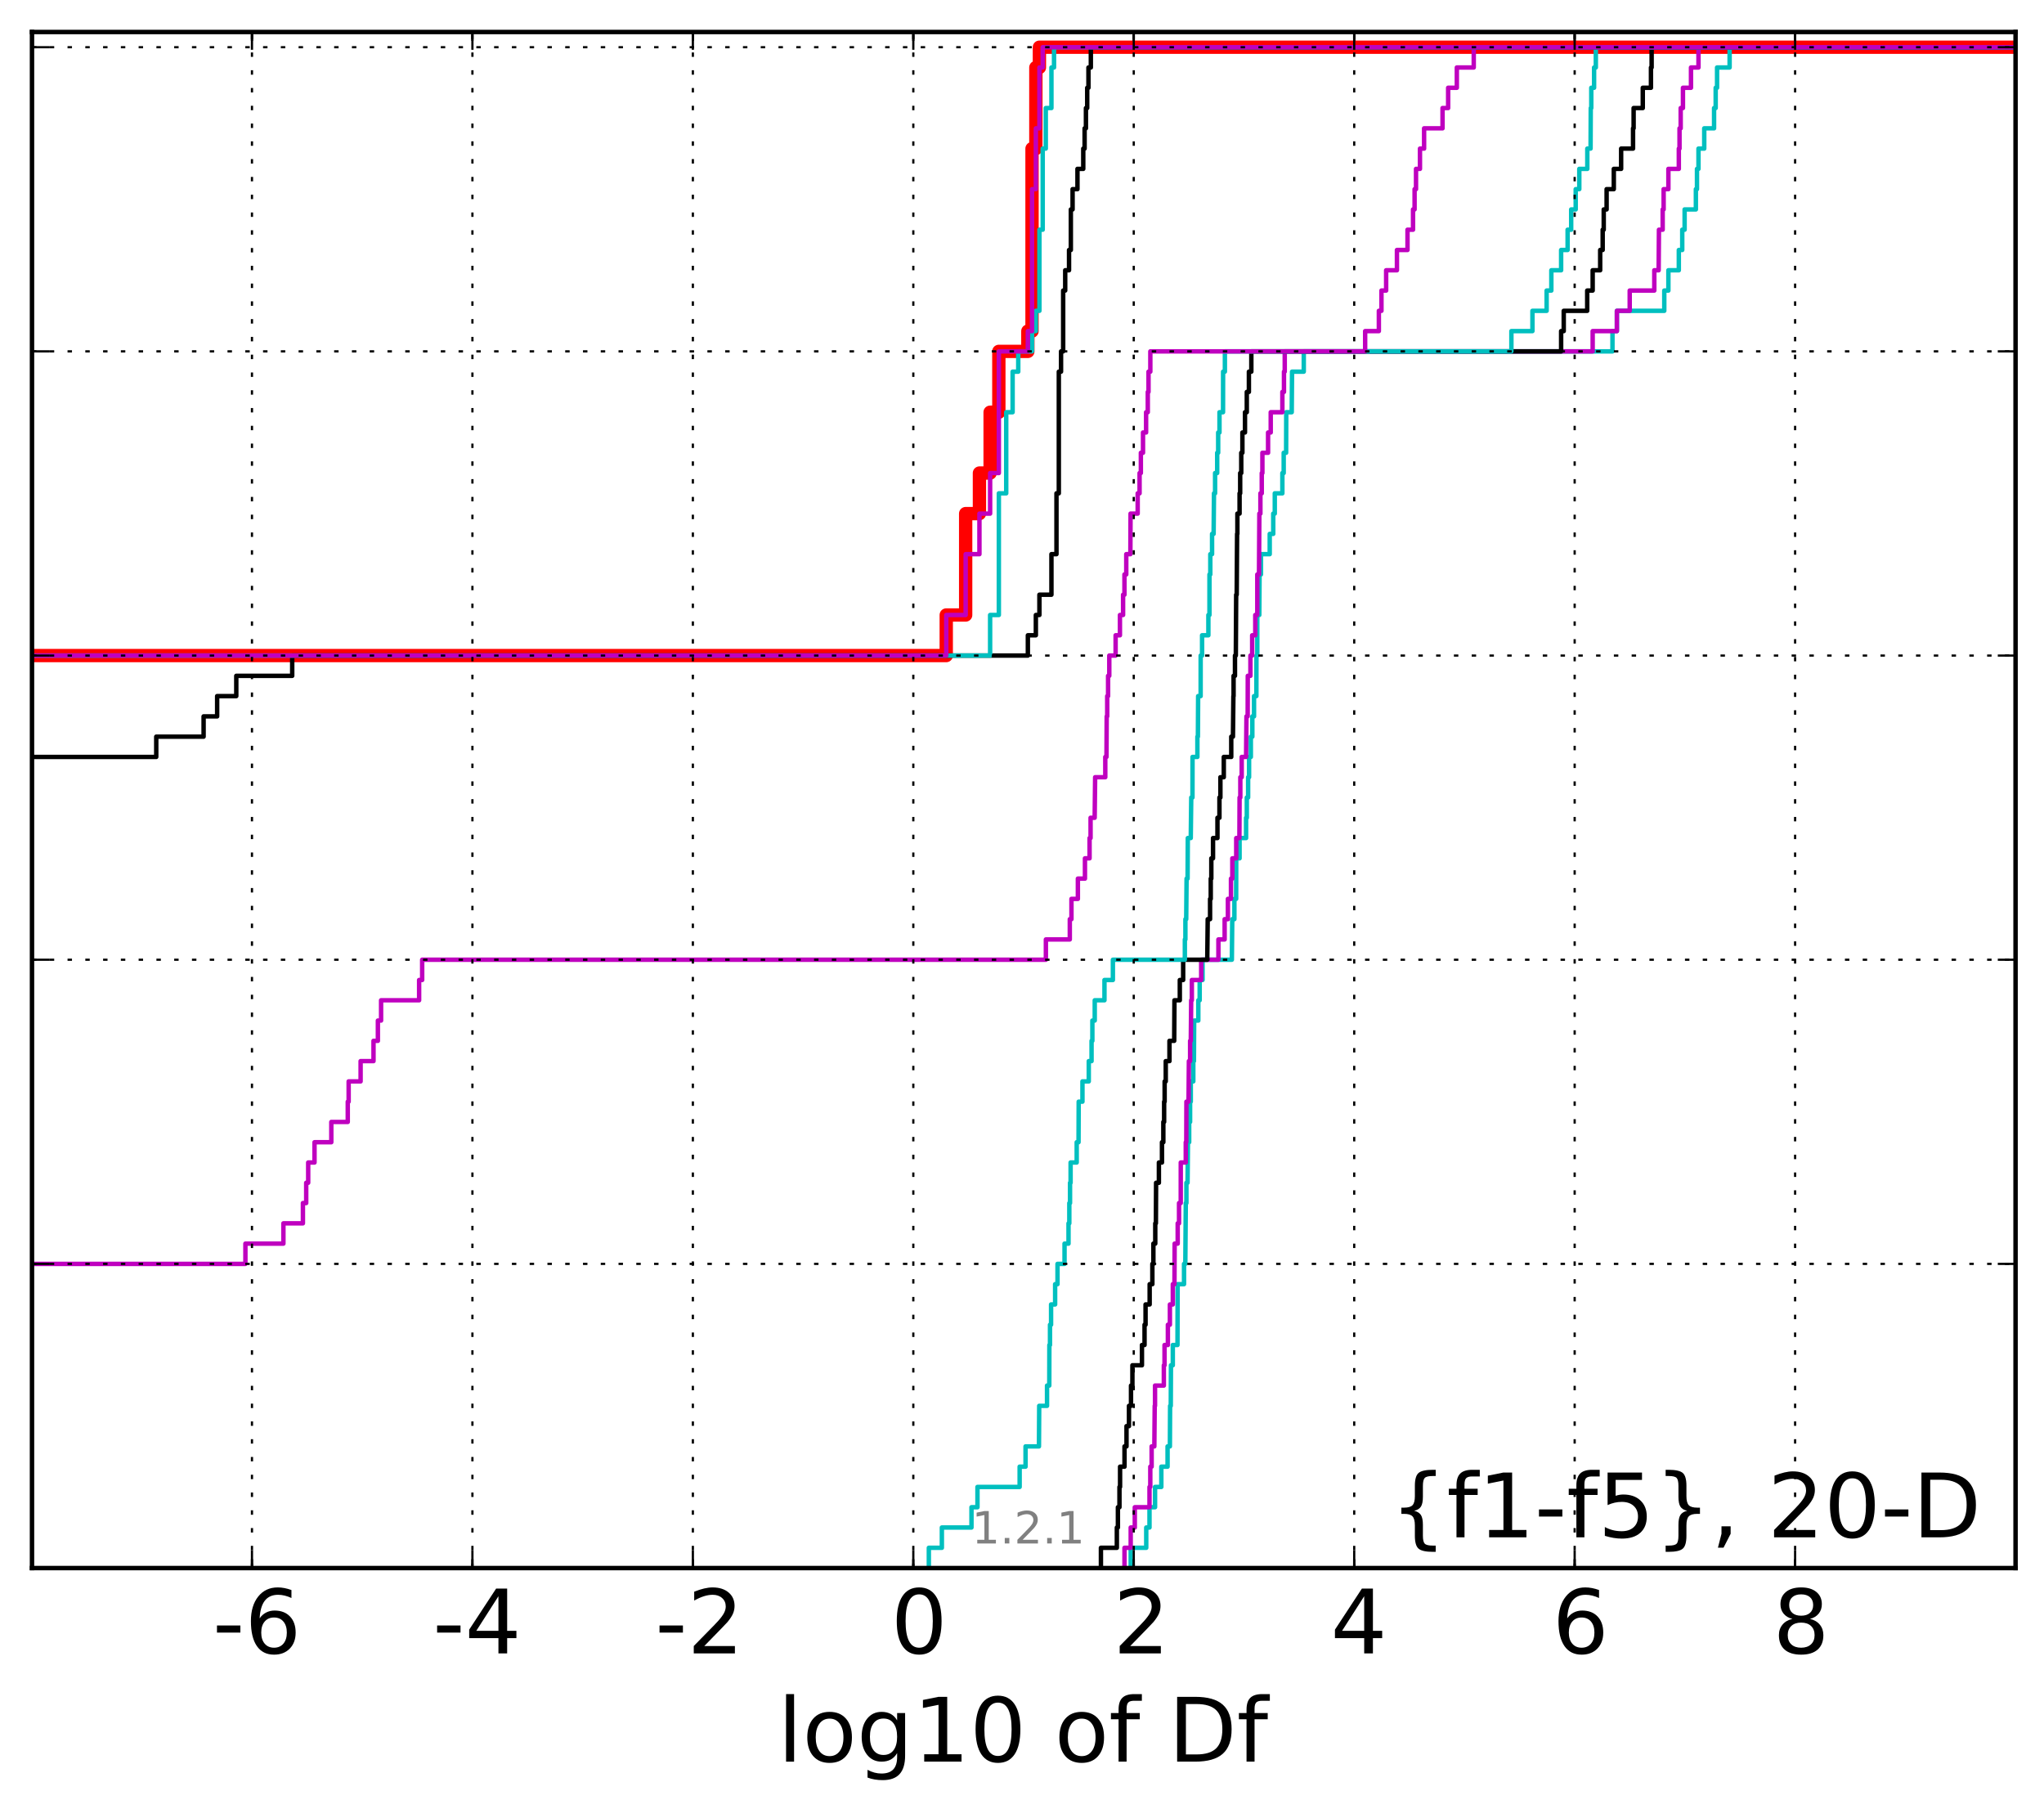 <?xml version="1.0" encoding="utf-8" standalone="no"?>
<!DOCTYPE svg PUBLIC "-//W3C//DTD SVG 1.1//EN"
  "http://www.w3.org/Graphics/SVG/1.1/DTD/svg11.dtd">
<!-- Created with matplotlib (http://matplotlib.org/) -->
<svg height="407pt" version="1.1" viewBox="0 0 460 407" width="460pt" xmlns="http://www.w3.org/2000/svg" xmlns:xlink="http://www.w3.org/1999/xlink">
 <defs>
  <style type="text/css">
*{stroke-linecap:butt;stroke-linejoin:round;}
  </style>
 </defs>
 <g id="figure_1">
  <g id="patch_1">
   <path d="
M0 407.712
L460.8 407.712
L460.8 0
L0 0
z
" style="fill:#ffffff;"/>
  </g>
  <g id="axes_1">
   <g id="patch_2">
    <path d="
M7.2 352.8
L453.6 352.8
L453.6 7.2
L7.2 7.2
z
" style="fill:#ffffff;"/>
   </g>
   <g id="line2d_1">
    <path clip-path="url(#p99b4b0da67)" d="
M-1 243.303
L-0.818 243.303
L-0.818 238.741
L-0.271 238.741
L-0.271 234.178
L-0.073 234.178
L-0.009 225.053
L0.221 225.053
L0.229 215.929
L0.468 215.929
L0.468 211.366
L0.649 211.366
L0.661 202.242
L0.979 202.242
L0.979 197.679
L1.436 197.679
L1.444 188.554
L1.589 188.554
L1.589 183.992
L2.167 183.992
L2.167 179.43
L2.308 179.43
L2.308 174.867
L3.178 174.867
L3.178 170.305
L3.56 170.305
L3.56 165.743
L4.116 165.743
L4.116 161.18
L5.24 161.18
L5.24 156.618
L5.467 156.618
L5.531 147.493
L212.953 147.493
L212.953 138.368
L217.321 138.368
L217.321 115.556
L220.421 115.556
L220.421 106.432
L222.825 106.432
L222.825 92.745
L224.789 92.745
L224.789 79.057
L231.319 79.057
L231.319 74.495
L232.256 74.495
L232.256 33.434
L233.118 33.434
L233.118 15.184
L233.917 15.184
L233.917 10.622
L233.917 10.622
L453.6 10.622
L453.6 10.622" style="fill:none;stroke:#ff0000;stroke-linecap:square;stroke-width:3.0;"/>
   </g>
   <g id="line2d_2">
    <path clip-path="url(#p99b4b0da67)" d="
M254.464 352.8
L254.464 348.238
L257.961 348.238
L257.961 343.675
L258.694 343.675
L258.694 339.113
L259.944 339.113
L259.944 334.55
L261.356 334.55
L261.356 329.988
L262.76 329.988
L262.76 325.426
L263.283 325.426
L263.329 316.301
L263.481 316.301
L263.523 307.176
L263.94 307.176
L263.94 302.614
L264.993 302.614
L265.029 288.927
L266.464 288.927
L266.464 284.364
L266.755 284.364
L266.864 270.677
L267.002 270.677
L267.002 266.115
L267.256 266.115
L267.349 256.99
L267.623 256.99
L267.623 252.428
L267.832 252.428
L267.832 247.865
L267.987 247.865
L267.987 243.303
L268.553 243.303
L268.553 238.741
L268.694 238.741
L268.745 229.616
L269.679 229.616
L269.679 225.053
L269.987 225.053
L269.987 220.491
L270.634 220.491
L270.634 215.929
L277.23 215.929
L277.319 206.804
L277.799 206.804
L277.799 202.242
L278.195 202.242
L278.212 193.117
L278.967 193.117
L278.967 188.554
L280.431 188.554
L280.431 183.992
L280.592 183.992
L280.592 179.43
L280.89 179.43
L280.89 174.867
L281.104 174.867
L281.104 170.305
L281.502 170.305
L281.502 165.743
L281.838 165.743
L281.838 161.18
L282.22 161.18
L282.22 156.618
L282.748 156.618
L282.764 147.493
L282.951 147.493
L282.953 138.368
L283.404 138.368
L283.466 129.244
L283.782 129.244
L283.782 124.681
L285.75 124.681
L285.75 120.119
L286.541 120.119
L286.541 115.556
L286.889 115.556
L286.889 110.994
L288.596 110.994
L288.596 106.432
L288.895 106.432
L288.895 101.869
L289.439 101.869
L289.47 92.745
L290.703 92.745
L290.774 83.62
L293.413 83.62
L293.413 79.057
L362.885 79.057
L362.885 74.495
L363.878 74.495
L363.878 69.933
L374.544 69.933
L374.544 65.37
L375.471 65.37
L375.471 60.808
L377.817 60.808
L377.817 56.245
L378.587 56.245
L378.587 51.683
L379.121 51.683
L379.121 47.121
L381.655 47.121
L381.655 42.558
L381.904 42.558
L381.904 37.996
L382.241 37.996
L382.241 33.434
L383.538 33.434
L383.538 28.871
L385.75 28.871
L385.75 24.309
L386.112 24.309
L386.112 19.747
L386.424 19.747
L386.424 15.184
L389.248 15.184
L389.248 10.622
L389.248 10.622
L453.6 10.622
L453.6 10.622" style="fill:none;stroke:#00bfbf;stroke-linecap:square;"/>
   </g>
   <g id="line2d_3">
    <path clip-path="url(#p99b4b0da67)" d="
M253.065 352.8
L253.065 348.238
L254.464 348.238
L254.464 343.675
L255.384 343.675
L255.384 339.113
L258.694 339.113
L258.694 334.55
L258.873 334.55
L258.873 329.988
L259.175 329.988
L259.175 325.426
L259.782 325.426
L259.867 316.301
L259.936 316.301
L259.936 311.739
L261.922 311.739
L261.922 307.176
L262.076 307.176
L262.076 302.614
L262.831 302.614
L262.831 298.051
L263.283 298.051
L263.283 293.489
L263.94 293.489
L263.94 288.927
L264.312 288.927
L264.351 279.802
L265.039 279.802
L265.039 275.24
L265.339 275.24
L265.339 270.677
L265.724 270.677
L265.729 261.552
L266.855 261.552
L266.855 256.99
L266.973 256.99
L267.002 247.865
L267.479 247.865
L267.557 238.741
L267.832 238.741
L267.832 234.178
L267.987 234.178
L268.074 225.053
L268.22 225.053
L268.22 220.491
L270.327 220.491
L270.327 215.929
L274.201 215.929
L274.201 211.366
L275.605 211.366
L275.605 206.804
L276.338 206.804
L276.338 202.242
L277.027 202.242
L277.027 197.679
L277.333 197.679
L277.333 193.117
L278.212 193.117
L278.212 188.554
L278.926 188.554
L278.967 179.43
L279.135 179.43
L279.135 174.867
L279.443 174.867
L279.443 170.305
L280.431 170.305
L280.513 161.18
L280.785 161.18
L280.812 152.055
L281.405 152.055
L281.405 147.493
L281.799 147.493
L281.799 142.931
L282.498 142.931
L282.498 138.368
L282.951 138.368
L282.953 129.244
L283.335 129.244
L283.417 115.556
L283.654 115.556
L283.654 110.994
L283.957 110.994
L283.957 106.432
L284.101 106.432
L284.101 101.869
L285.378 101.869
L285.378 97.307
L285.976 97.307
L285.976 92.745
L288.596 92.745
L288.596 88.182
L288.957 88.182
L288.957 83.62
L289.13 83.62
L289.13 79.057
L358.428 79.057
L358.428 74.495
L363.878 74.495
L363.878 69.933
L366.764 69.933
L366.764 65.37
L372.298 65.37
L372.298 60.808
L373.277 60.808
L373.343 51.683
L374.183 51.683
L374.183 47.121
L374.399 47.121
L374.399 42.558
L375.471 42.558
L375.471 37.996
L377.817 37.996
L377.817 33.434
L377.975 33.434
L377.975 28.871
L378.238 28.871
L378.238 24.309
L378.746 24.309
L378.746 19.747
L380.555 19.747
L380.555 15.184
L382.241 15.184
L382.241 10.622
L382.241 10.622
L453.6 10.622
L453.6 10.622" style="fill:none;stroke:#bf00bf;stroke-linecap:square;"/>
   </g>
   <g id="line2d_4">
    <path clip-path="url(#p99b4b0da67)" d="
M247.762 352.8
L247.762 348.238
L251.344 348.238
L251.344 343.675
L251.583 343.675
L251.583 339.113
L251.934 339.113
L251.934 334.55
L252.071 334.55
L252.071 329.988
L253.07 329.988
L253.07 325.426
L253.519 325.426
L253.519 320.863
L254.074 320.863
L254.074 316.301
L254.531 316.301
L254.531 311.739
L254.848 311.739
L254.848 307.176
L256.994 307.176
L256.994 302.614
L257.579 302.614
L257.579 298.051
L257.808 298.051
L257.808 293.489
L258.73 293.489
L258.73 288.927
L259.338 288.927
L259.338 284.364
L259.568 284.364
L259.568 279.802
L259.992 279.802
L259.992 275.24
L260.132 275.24
L260.176 266.115
L260.808 266.115
L260.808 261.552
L261.5 261.552
L261.5 256.99
L261.808 256.99
L261.808 252.428
L261.987 252.428
L261.987 247.865
L262.1 247.865
L262.1 243.303
L262.352 243.303
L262.352 238.741
L263.186 238.741
L263.186 234.178
L264.253 234.178
L264.308 225.053
L265.515 225.053
L265.515 220.491
L266.268 220.491
L266.268 215.929
L271.691 215.929
L271.794 206.804
L272.324 206.804
L272.324 202.242
L272.477 202.242
L272.477 197.679
L272.608 197.679
L272.608 193.117
L272.99 193.117
L272.99 188.554
L273.988 188.554
L273.988 183.992
L274.434 183.992
L274.434 179.43
L274.651 179.43
L274.651 174.867
L275.412 174.867
L275.412 170.305
L277.092 170.305
L277.092 165.743
L277.473 165.743
L277.573 156.618
L277.616 156.618
L277.616 152.055
L277.93 152.055
L277.93 147.493
L278.122 147.493
L278.199 133.806
L278.318 133.806
L278.407 120.119
L278.472 120.119
L278.472 115.556
L278.967 115.556
L278.967 110.994
L279.1 110.994
L279.1 106.432
L279.342 106.432
L279.342 101.869
L279.602 101.869
L279.602 97.307
L280.182 97.307
L280.182 92.745
L280.588 92.745
L280.588 88.182
L281.063 88.182
L281.063 83.62
L281.613 83.62
L281.613 79.057
L351.329 79.057
L351.329 74.495
L351.917 74.495
L351.917 69.933
L357.199 69.933
L357.199 65.37
L358.428 65.37
L358.428 60.808
L360.119 60.808
L360.119 56.245
L360.682 56.245
L360.682 51.683
L360.918 51.683
L360.918 47.121
L361.566 47.121
L361.566 42.558
L363.185 42.558
L363.185 37.996
L364.835 37.996
L364.835 33.434
L367.515 33.434
L367.515 28.871
L367.644 28.871
L367.644 24.309
L369.707 24.309
L369.707 19.747
L371.547 19.747
L371.547 15.184
L371.697 15.184
L371.697 10.622
L371.697 10.622
L453.6 10.622
L453.6 10.622" style="fill:none;stroke:#000000;stroke-linecap:square;"/>
   </g>
   <g id="line2d_5">
    <path clip-path="url(#p99b4b0da67)" d="
M209.033 352.8
L209.033 348.238
L211.964 348.238
L211.964 343.675
L218.63 343.675
L218.63 339.113
L219.978 339.113
L219.978 334.55
L229.47 334.55
L229.47 329.988
L230.799 329.988
L230.799 325.426
L233.818 325.426
L233.871 316.301
L235.633 316.301
L235.633 311.739
L236.14 311.739
L236.159 302.614
L236.3 302.614
L236.3 298.051
L236.543 298.051
L236.543 293.489
L237.455 293.489
L237.455 288.927
L237.99 288.927
L237.99 284.364
L239.574 284.364
L239.574 279.802
L240.469 279.802
L240.469 275.24
L240.649 275.24
L240.649 270.677
L240.81 270.677
L240.81 266.115
L240.937 266.115
L240.937 261.552
L242.31 261.552
L242.31 256.99
L242.725 256.99
L242.758 247.865
L243.605 247.865
L243.605 243.303
L245.027 243.303
L245.027 238.741
L245.654 238.741
L245.654 234.178
L245.837 234.178
L245.837 229.616
L246.37 229.616
L246.37 225.053
L248.559 225.053
L248.559 220.491
L250.454 220.491
L250.454 215.929
L266.65 215.929
L266.65 211.366
L266.774 211.366
L266.774 206.804
L266.957 206.804
L267.039 197.679
L267.264 197.679
L267.314 188.554
L267.979 188.554
L268.088 179.43
L268.363 179.43
L268.378 170.305
L269.471 170.305
L269.471 165.743
L269.585 165.743
L269.639 156.618
L270.203 156.618
L270.208 147.493
L270.525 147.493
L270.525 142.931
L271.944 142.931
L271.944 138.368
L272.187 138.368
L272.19 129.244
L272.378 129.244
L272.378 124.681
L272.775 124.681
L272.775 120.119
L273.124 120.119
L273.206 110.994
L273.453 110.994
L273.453 106.432
L273.928 106.432
L273.928 101.869
L274.149 101.869
L274.149 97.307
L274.445 97.307
L274.445 92.745
L275.244 92.745
L275.258 83.62
L275.66 83.62
L275.66 79.057
L340.138 79.057
L340.138 74.495
L344.874 74.495
L344.874 69.933
L348.067 69.933
L348.067 65.37
L349.128 65.37
L349.128 60.808
L351.329 60.808
L351.329 56.245
L352.79 56.245
L352.79 51.683
L353.592 51.683
L353.592 47.121
L354.61 47.121
L354.61 42.558
L355.42 42.558
L355.42 37.996
L357.222 37.996
L357.222 33.434
L357.957 33.434
L357.998 24.309
L358.116 24.309
L358.116 19.747
L358.748 19.747
L358.748 15.184
L359.14 15.184
L359.14 10.622
L359.14 10.622
L453.6 10.622
L453.6 10.622" style="fill:none;stroke:#00bfbf;stroke-linecap:square;"/>
   </g>
   <g id="line2d_6">
    <path clip-path="url(#p99b4b0da67)" d="
M-1 284.364
L55.229 284.364
L55.229 279.802
L63.782 279.802
L63.782 275.24
L68.171 275.24
L68.171 270.677
L68.911 270.677
L68.911 266.115
L69.359 266.115
L69.359 261.552
L70.783 261.552
L70.783 256.99
L74.562 256.99
L74.562 252.428
L78.264 252.428
L78.264 247.865
L78.463 247.865
L78.463 243.303
L81.154 243.303
L81.154 238.741
L84.058 238.741
L84.058 234.178
L85.042 234.178
L85.042 229.616
L85.762 229.616
L85.762 225.053
L94.322 225.053
L94.322 220.491
L95.009 220.491
L95.009 215.929
L235.374 215.929
L235.374 211.366
L240.758 211.366
L240.758 206.804
L241.129 206.804
L241.129 202.242
L242.575 202.242
L242.575 197.679
L244.167 197.679
L244.167 193.117
L245.206 193.117
L245.206 188.554
L245.432 188.554
L245.432 183.992
L246.354 183.992
L246.46 174.867
L248.744 174.867
L248.744 170.305
L249.01 170.305
L249.059 161.18
L249.176 161.18
L249.176 156.618
L249.373 156.618
L249.373 152.055
L249.644 152.055
L249.644 147.493
L251.068 147.493
L251.068 142.931
L252.041 142.931
L252.041 138.368
L252.749 138.368
L252.749 133.806
L253.056 133.806
L253.056 129.244
L253.464 129.244
L253.464 124.681
L254.39 124.681
L254.431 115.556
L256.034 115.556
L256.034 110.994
L256.461 110.994
L256.461 106.432
L256.748 106.432
L256.748 101.869
L257.233 101.869
L257.233 97.307
L257.927 97.307
L257.927 92.745
L258.308 92.745
L258.308 88.182
L258.473 88.182
L258.473 83.62
L258.882 83.62
L258.882 79.057
L307.226 79.057
L307.226 74.495
L310.311 74.495
L310.311 69.933
L310.895 69.933
L310.895 65.37
L311.95 65.37
L311.95 60.808
L314.38 60.808
L314.38 56.245
L316.757 56.245
L316.757 51.683
L318.002 51.683
L318.002 47.121
L318.352 47.121
L318.352 42.558
L318.672 42.558
L318.672 37.996
L319.562 37.996
L319.562 33.434
L320.493 33.434
L320.493 28.871
L324.643 28.871
L324.643 24.309
L325.904 24.309
L325.904 19.747
L327.858 19.747
L327.858 15.184
L331.666 15.184
L331.666 10.622
L331.666 10.622
L453.6 10.622
L453.6 10.622" style="fill:none;stroke:#bf00bf;stroke-linecap:square;"/>
   </g>
   <g id="line2d_7">
    <path clip-path="url(#p99b4b0da67)" d="
M-1 252.428
L-0.073 252.428
L-0.009 243.303
L0.229 243.303
L0.229 238.741
L0.468 238.741
L0.468 234.178
L0.649 234.178
L0.661 225.053
L0.979 225.053
L0.979 220.491
L1.436 220.491
L1.444 211.366
L1.589 211.366
L1.589 206.804
L2.167 206.804
L2.167 202.242
L2.308 202.242
L2.308 197.679
L3.178 197.679
L3.178 193.117
L3.56 193.117
L3.56 188.554
L4.116 188.554
L4.116 183.992
L5.24 183.992
L5.24 179.43
L5.467 179.43
L5.531 170.305
L35.163 170.305
L35.163 165.743
L45.82 165.743
L45.82 161.18
L48.868 161.18
L48.868 156.618
L53.175 156.618
L53.175 152.055
L65.761 152.055
L65.761 147.493
L231.319 147.493
L231.319 142.931
L233.118 142.931
L233.118 138.368
L233.917 138.368
L233.917 133.806
L236.624 133.806
L236.624 124.681
L237.759 124.681
L237.759 110.994
L238.285 110.994
L238.285 83.62
L238.786 83.62
L238.786 79.057
L239.265 79.057
L239.265 65.37
L239.723 65.37
L239.723 60.808
L240.586 60.808
L240.586 56.245
L240.992 56.245
L240.992 47.121
L241.384 47.121
L241.384 42.558
L242.481 42.558
L242.481 37.996
L243.788 37.996
L243.788 33.434
L244.092 33.434
L244.092 28.871
L244.387 28.871
L244.387 24.309
L244.674 24.309
L244.674 19.747
L244.954 19.747
L244.954 15.184
L245.493 15.184
L245.493 10.622
L245.493 10.622
L453.6 10.622
L453.6 10.622" style="fill:none;stroke:#000000;stroke-linecap:square;"/>
   </g>
   <g id="line2d_8">
    <path clip-path="url(#p99b4b0da67)" d="
M-1 243.303
L-0.818 243.303
L-0.818 238.741
L-0.271 238.741
L-0.271 234.178
L-0.073 234.178
L-0.009 225.053
L0.221 225.053
L0.229 215.929
L0.468 215.929
L0.468 211.366
L0.649 211.366
L0.661 202.242
L0.979 202.242
L0.979 197.679
L1.436 197.679
L1.444 188.554
L1.589 188.554
L1.589 183.992
L2.167 183.992
L2.167 179.43
L2.308 179.43
L2.308 174.867
L3.178 174.867
L3.178 170.305
L3.56 170.305
L3.56 165.743
L4.116 165.743
L4.116 161.18
L5.24 161.18
L5.24 156.618
L5.467 156.618
L5.531 147.493
L222.825 147.493
L222.825 138.368
L224.789 138.368
L224.791 110.994
L226.449 110.994
L226.449 92.745
L227.888 92.745
L227.888 83.62
L229.157 83.62
L229.157 79.057
L232.256 79.057
L232.256 74.495
L233.118 74.495
L233.118 69.933
L233.917 69.933
L233.917 51.683
L234.66 51.683
L234.66 33.434
L235.355 33.434
L235.355 24.309
L236.624 24.309
L236.624 15.184
L237.207 15.184
L237.207 10.622
L237.207 10.622
L453.6 10.622
L453.6 10.622" style="fill:none;stroke:#00bfbf;stroke-linecap:square;"/>
   </g>
   <g id="line2d_9">
    <path clip-path="url(#p99b4b0da67)" d="
M-1 243.303
L-0.818 243.303
L-0.818 238.741
L-0.271 238.741
L-0.271 234.178
L-0.073 234.178
L-0.009 225.053
L0.221 225.053
L0.229 215.929
L0.468 215.929
L0.468 211.366
L0.649 211.366
L0.661 202.242
L0.979 202.242
L0.979 197.679
L1.436 197.679
L1.444 188.554
L1.589 188.554
L1.589 183.992
L2.167 183.992
L2.167 179.43
L2.308 179.43
L2.308 174.867
L3.178 174.867
L3.178 170.305
L3.56 170.305
L3.56 165.743
L4.116 165.743
L4.116 161.18
L5.24 161.18
L5.24 156.618
L5.467 156.618
L5.531 147.493
L212.953 147.493
L212.953 138.368
L217.321 138.368
L217.321 124.681
L220.421 124.681
L220.421 115.556
L222.825 115.556
L222.825 106.432
L224.789 106.432
L224.789 79.057
L231.319 79.057
L231.319 74.495
L232.256 74.495
L232.256 42.558
L233.118 42.558
L233.118 28.871
L233.917 28.871
L233.917 15.184
L234.66 15.184
L234.66 10.622
L234.66 10.622
L453.6 10.622
L453.6 10.622" style="fill:none;stroke:#bf00bf;stroke-linecap:square;"/>
   </g>
   <g id="patch_3">
    <path d="
M7.2 7.2
L453.6 7.2" style="fill:none;stroke:#000000;stroke-linecap:square;stroke-linejoin:miter;"/>
   </g>
   <g id="patch_4">
    <path d="
M453.6 352.8
L453.6 7.2" style="fill:none;stroke:#000000;stroke-linecap:square;stroke-linejoin:miter;"/>
   </g>
   <g id="patch_5">
    <path d="
M7.2 352.8
L453.6 352.8" style="fill:none;stroke:#000000;stroke-linecap:square;stroke-linejoin:miter;"/>
   </g>
   <g id="patch_6">
    <path d="
M7.2 352.8
L7.2 7.2" style="fill:none;stroke:#000000;stroke-linecap:square;stroke-linejoin:miter;"/>
   </g>
   <g id="matplotlib.axis_1">
    <g id="xtick_1"/>
    <g id="xtick_2">
     <g id="line2d_10">
      <path clip-path="url(#p99b4b0da67)" d="
M56.705 352.8
L56.705 7.2" style="fill:none;stroke:#000000;stroke-dasharray:1,3;stroke-dashoffset:0.0;stroke-width:0.5;"/>
     </g>
     <g id="line2d_11">
      <defs>
       <path d="
M0 0
L0 -4" id="m93b0483c22" style="stroke:#000000;stroke-width:0.5;"/>
      </defs>
      <g>
       <use style="stroke:#000000;stroke-width:0.5;" x="56.705" xlink:href="#m93b0483c22" y="352.8"/>
      </g>
     </g>
     <g id="line2d_12">
      <defs>
       <path d="
M0 0
L0 4" id="m741efc42ff" style="stroke:#000000;stroke-width:0.5;"/>
      </defs>
      <g>
       <use style="stroke:#000000;stroke-width:0.5;" x="56.705" xlink:href="#m741efc42ff" y="7.2"/>
      </g>
     </g>
     <g id="text_1">
      <!-- -6 -->
      <defs>
       <path d="
M33.016 40.375
Q26.375 40.375 22.484 35.828
Q18.609 31.297 18.609 23.391
Q18.609 15.531 22.484 10.953
Q26.375 6.391 33.016 6.391
Q39.656 6.391 43.531 10.953
Q47.406 15.531 47.406 23.391
Q47.406 31.297 43.531 35.828
Q39.656 40.375 33.016 40.375
M52.594 71.297
L52.594 62.312
Q48.875 64.062 45.094 64.984
Q41.312 65.922 37.594 65.922
Q27.828 65.922 22.672 59.328
Q17.531 52.734 16.797 39.406
Q19.672 43.656 24.016 45.922
Q28.375 48.188 33.594 48.188
Q44.578 48.188 50.953 41.516
Q57.328 34.859 57.328 23.391
Q57.328 12.156 50.688 5.359
Q44.047 -1.422 33.016 -1.422
Q20.359 -1.422 13.672 8.266
Q6.984 17.969 6.984 36.375
Q6.984 53.656 15.188 63.938
Q23.391 74.219 37.203 74.219
Q40.922 74.219 44.703 73.484
Q48.484 72.75 52.594 71.297" id="BitstreamVeraSans-Roman-36"/>
       <path d="
M4.891 31.391
L31.203 31.391
L31.203 23.391
L4.891 23.391
z
" id="BitstreamVeraSans-Roman-2d"/>
      </defs>
      <g transform="translate(47.853 371.997)scale(0.2 -0.2)">
       <use xlink:href="#BitstreamVeraSans-Roman-2d"/>
       <use x="36.084" xlink:href="#BitstreamVeraSans-Roman-36"/>
      </g>
     </g>
    </g>
    <g id="xtick_3">
     <g id="line2d_13">
      <path clip-path="url(#p99b4b0da67)" d="
M106.317 352.8
L106.317 7.2" style="fill:none;stroke:#000000;stroke-dasharray:1,3;stroke-dashoffset:0.0;stroke-width:0.5;"/>
     </g>
     <g id="line2d_14">
      <g>
       <use style="stroke:#000000;stroke-width:0.5;" x="106.317" xlink:href="#m93b0483c22" y="352.8"/>
      </g>
     </g>
     <g id="line2d_15">
      <g>
       <use style="stroke:#000000;stroke-width:0.5;" x="106.317" xlink:href="#m741efc42ff" y="7.2"/>
      </g>
     </g>
     <g id="text_2">
      <!-- -4 -->
      <defs>
       <path d="
M37.797 64.312
L12.891 25.391
L37.797 25.391
z

M35.203 72.906
L47.609 72.906
L47.609 25.391
L58.016 25.391
L58.016 17.188
L47.609 17.188
L47.609 0
L37.797 0
L37.797 17.188
L4.891 17.188
L4.891 26.703
z
" id="BitstreamVeraSans-Roman-34"/>
      </defs>
      <g transform="translate(97.396 371.997)scale(0.2 -0.2)">
       <use xlink:href="#BitstreamVeraSans-Roman-2d"/>
       <use x="36.084" xlink:href="#BitstreamVeraSans-Roman-34"/>
      </g>
     </g>
    </g>
    <g id="xtick_4">
     <g id="line2d_16">
      <path clip-path="url(#p99b4b0da67)" d="
M155.929 352.8
L155.929 7.2" style="fill:none;stroke:#000000;stroke-dasharray:1,3;stroke-dashoffset:0.0;stroke-width:0.5;"/>
     </g>
     <g id="line2d_17">
      <g>
       <use style="stroke:#000000;stroke-width:0.5;" x="155.929" xlink:href="#m93b0483c22" y="352.8"/>
      </g>
     </g>
     <g id="line2d_18">
      <g>
       <use style="stroke:#000000;stroke-width:0.5;" x="155.929" xlink:href="#m741efc42ff" y="7.2"/>
      </g>
     </g>
     <g id="text_3">
      <!-- -2 -->
      <defs>
       <path d="
M19.188 8.297
L53.609 8.297
L53.609 0
L7.328 0
L7.328 8.297
Q12.938 14.109 22.625 23.891
Q32.328 33.688 34.812 36.531
Q39.547 41.844 41.422 45.531
Q43.312 49.219 43.312 52.781
Q43.312 58.594 39.234 62.25
Q35.156 65.922 28.609 65.922
Q23.969 65.922 18.812 64.312
Q13.672 62.703 7.812 59.422
L7.812 69.391
Q13.766 71.781 18.938 73
Q24.125 74.219 28.422 74.219
Q39.75 74.219 46.484 68.547
Q53.219 62.891 53.219 53.422
Q53.219 48.922 51.531 44.891
Q49.859 40.875 45.406 35.406
Q44.188 33.984 37.641 27.219
Q31.109 20.453 19.188 8.297" id="BitstreamVeraSans-Roman-32"/>
      </defs>
      <g transform="translate(147.449 371.997)scale(0.2 -0.2)">
       <use xlink:href="#BitstreamVeraSans-Roman-2d"/>
       <use x="36.084" xlink:href="#BitstreamVeraSans-Roman-32"/>
      </g>
     </g>
    </g>
    <g id="xtick_5">
     <g id="line2d_19">
      <path clip-path="url(#p99b4b0da67)" d="
M205.54 352.8
L205.54 7.2" style="fill:none;stroke:#000000;stroke-dasharray:1,3;stroke-dashoffset:0.0;stroke-width:0.5;"/>
     </g>
     <g id="line2d_20">
      <g>
       <use style="stroke:#000000;stroke-width:0.5;" x="205.54" xlink:href="#m93b0483c22" y="352.8"/>
      </g>
     </g>
     <g id="line2d_21">
      <g>
       <use style="stroke:#000000;stroke-width:0.5;" x="205.54" xlink:href="#m741efc42ff" y="7.2"/>
      </g>
     </g>
     <g id="text_4">
      <!-- 0 -->
      <defs>
       <path d="
M31.781 66.406
Q24.172 66.406 20.328 58.906
Q16.5 51.422 16.5 36.375
Q16.5 21.391 20.328 13.891
Q24.172 6.391 31.781 6.391
Q39.453 6.391 43.281 13.891
Q47.125 21.391 47.125 36.375
Q47.125 51.422 43.281 58.906
Q39.453 66.406 31.781 66.406
M31.781 74.219
Q44.047 74.219 50.516 64.516
Q56.984 54.828 56.984 36.375
Q56.984 17.969 50.516 8.266
Q44.047 -1.422 31.781 -1.422
Q19.531 -1.422 13.062 8.266
Q6.594 17.969 6.594 36.375
Q6.594 54.828 13.062 64.516
Q19.531 74.219 31.781 74.219" id="BitstreamVeraSans-Roman-30"/>
      </defs>
      <g transform="translate(200.501 371.997)scale(0.2 -0.2)">
       <use xlink:href="#BitstreamVeraSans-Roman-30"/>
      </g>
     </g>
    </g>
    <g id="xtick_6">
     <g id="line2d_22">
      <path clip-path="url(#p99b4b0da67)" d="
M255.152 352.8
L255.152 7.2" style="fill:none;stroke:#000000;stroke-dasharray:1,3;stroke-dashoffset:0.0;stroke-width:0.5;"/>
     </g>
     <g id="line2d_23">
      <g>
       <use style="stroke:#000000;stroke-width:0.5;" x="255.152" xlink:href="#m93b0483c22" y="352.8"/>
      </g>
     </g>
     <g id="line2d_24">
      <g>
       <use style="stroke:#000000;stroke-width:0.5;" x="255.152" xlink:href="#m741efc42ff" y="7.2"/>
      </g>
     </g>
     <g id="text_5">
      <!-- 2 -->
      <g transform="translate(250.524 371.997)scale(0.2 -0.2)">
       <use xlink:href="#BitstreamVeraSans-Roman-32"/>
      </g>
     </g>
    </g>
    <g id="xtick_7">
     <g id="line2d_25">
      <path clip-path="url(#p99b4b0da67)" d="
M304.764 352.8
L304.764 7.2" style="fill:none;stroke:#000000;stroke-dasharray:1,3;stroke-dashoffset:0.0;stroke-width:0.5;"/>
     </g>
     <g id="line2d_26">
      <g>
       <use style="stroke:#000000;stroke-width:0.5;" x="304.764" xlink:href="#m93b0483c22" y="352.8"/>
      </g>
     </g>
     <g id="line2d_27">
      <g>
       <use style="stroke:#000000;stroke-width:0.5;" x="304.764" xlink:href="#m741efc42ff" y="7.2"/>
      </g>
     </g>
     <g id="text_6">
      <!-- 4 -->
      <g transform="translate(299.452 371.997)scale(0.2 -0.2)">
       <use xlink:href="#BitstreamVeraSans-Roman-34"/>
      </g>
     </g>
    </g>
    <g id="xtick_8">
     <g id="line2d_28">
      <path clip-path="url(#p99b4b0da67)" d="
M354.376 352.8
L354.376 7.2" style="fill:none;stroke:#000000;stroke-dasharray:1,3;stroke-dashoffset:0.0;stroke-width:0.5;"/>
     </g>
     <g id="line2d_29">
      <g>
       <use style="stroke:#000000;stroke-width:0.5;" x="354.376" xlink:href="#m93b0483c22" y="352.8"/>
      </g>
     </g>
     <g id="line2d_30">
      <g>
       <use style="stroke:#000000;stroke-width:0.5;" x="354.376" xlink:href="#m741efc42ff" y="7.2"/>
      </g>
     </g>
     <g id="text_7">
      <!-- 6 -->
      <g transform="translate(349.342 371.997)scale(0.2 -0.2)">
       <use xlink:href="#BitstreamVeraSans-Roman-36"/>
      </g>
     </g>
    </g>
    <g id="xtick_9">
     <g id="line2d_31">
      <path clip-path="url(#p99b4b0da67)" d="
M403.988 352.8
L403.988 7.2" style="fill:none;stroke:#000000;stroke-dasharray:1,3;stroke-dashoffset:0.0;stroke-width:0.5;"/>
     </g>
     <g id="line2d_32">
      <g>
       <use style="stroke:#000000;stroke-width:0.5;" x="403.988" xlink:href="#m93b0483c22" y="352.8"/>
      </g>
     </g>
     <g id="line2d_33">
      <g>
       <use style="stroke:#000000;stroke-width:0.5;" x="403.988" xlink:href="#m741efc42ff" y="7.2"/>
      </g>
     </g>
     <g id="text_8">
      <!-- 8 -->
      <defs>
       <path d="
M31.781 34.625
Q24.75 34.625 20.719 30.859
Q16.703 27.094 16.703 20.516
Q16.703 13.922 20.719 10.156
Q24.75 6.391 31.781 6.391
Q38.812 6.391 42.859 10.172
Q46.922 13.969 46.922 20.516
Q46.922 27.094 42.891 30.859
Q38.875 34.625 31.781 34.625
M21.922 38.812
Q15.578 40.375 12.031 44.719
Q8.5 49.078 8.5 55.328
Q8.5 64.062 14.719 69.141
Q20.953 74.219 31.781 74.219
Q42.672 74.219 48.875 69.141
Q55.078 64.062 55.078 55.328
Q55.078 49.078 51.531 44.719
Q48 40.375 41.703 38.812
Q48.828 37.156 52.797 32.312
Q56.781 27.484 56.781 20.516
Q56.781 9.906 50.312 4.234
Q43.844 -1.422 31.781 -1.422
Q19.734 -1.422 13.25 4.234
Q6.781 9.906 6.781 20.516
Q6.781 27.484 10.781 32.312
Q14.797 37.156 21.922 38.812
M18.312 54.391
Q18.312 48.734 21.844 45.562
Q25.391 42.391 31.781 42.391
Q38.141 42.391 41.719 45.562
Q45.312 48.734 45.312 54.391
Q45.312 60.062 41.719 63.234
Q38.141 66.406 31.781 66.406
Q25.391 66.406 21.844 63.234
Q18.312 60.062 18.312 54.391" id="BitstreamVeraSans-Roman-38"/>
      </defs>
      <g transform="translate(398.988 371.997)scale(0.2 -0.2)">
       <use xlink:href="#BitstreamVeraSans-Roman-38"/>
      </g>
     </g>
    </g>
    <g id="xtick_10">
     <g id="line2d_34">
      <path clip-path="url(#p99b4b0da67)" d="
M453.6 352.8
L453.6 7.2" style="fill:none;stroke:#000000;stroke-dasharray:1,3;stroke-dashoffset:0.0;stroke-width:0.5;"/>
     </g>
     <g id="line2d_35">
      <g>
       <use style="stroke:#000000;stroke-width:0.5;" x="453.6" xlink:href="#m93b0483c22" y="352.8"/>
      </g>
     </g>
     <g id="line2d_36">
      <g>
       <use style="stroke:#000000;stroke-width:0.5;" x="453.6" xlink:href="#m741efc42ff" y="7.2"/>
      </g>
     </g>
    </g>
    <g id="xtick_11"/>
    <g id="xtick_12">
     <g id="line2d_37">
      <defs>
       <path d="
M0 0
L0 -2" id="m177f7580d0" style="stroke:#000000;stroke-width:0.5;"/>
      </defs>
      <g>
       <use style="stroke:#000000;stroke-width:0.5;" x="56.705" xlink:href="#m177f7580d0" y="352.8"/>
      </g>
     </g>
     <g id="line2d_38">
      <defs>
       <path d="
M0 0
L0 2" id="m5284c7e2a0" style="stroke:#000000;stroke-width:0.5;"/>
      </defs>
      <g>
       <use style="stroke:#000000;stroke-width:0.5;" x="56.705" xlink:href="#m5284c7e2a0" y="7.2"/>
      </g>
     </g>
    </g>
    <g id="xtick_13">
     <g id="line2d_39">
      <g>
       <use style="stroke:#000000;stroke-width:0.5;" x="106.317" xlink:href="#m177f7580d0" y="352.8"/>
      </g>
     </g>
     <g id="line2d_40">
      <g>
       <use style="stroke:#000000;stroke-width:0.5;" x="106.317" xlink:href="#m5284c7e2a0" y="7.2"/>
      </g>
     </g>
    </g>
    <g id="xtick_14">
     <g id="line2d_41">
      <g>
       <use style="stroke:#000000;stroke-width:0.5;" x="155.929" xlink:href="#m177f7580d0" y="352.8"/>
      </g>
     </g>
     <g id="line2d_42">
      <g>
       <use style="stroke:#000000;stroke-width:0.5;" x="155.929" xlink:href="#m5284c7e2a0" y="7.2"/>
      </g>
     </g>
    </g>
    <g id="xtick_15">
     <g id="line2d_43">
      <g>
       <use style="stroke:#000000;stroke-width:0.5;" x="205.54" xlink:href="#m177f7580d0" y="352.8"/>
      </g>
     </g>
     <g id="line2d_44">
      <g>
       <use style="stroke:#000000;stroke-width:0.5;" x="205.54" xlink:href="#m5284c7e2a0" y="7.2"/>
      </g>
     </g>
    </g>
    <g id="xtick_16">
     <g id="line2d_45">
      <g>
       <use style="stroke:#000000;stroke-width:0.5;" x="255.152" xlink:href="#m177f7580d0" y="352.8"/>
      </g>
     </g>
     <g id="line2d_46">
      <g>
       <use style="stroke:#000000;stroke-width:0.5;" x="255.152" xlink:href="#m5284c7e2a0" y="7.2"/>
      </g>
     </g>
    </g>
    <g id="xtick_17">
     <g id="line2d_47">
      <g>
       <use style="stroke:#000000;stroke-width:0.5;" x="304.764" xlink:href="#m177f7580d0" y="352.8"/>
      </g>
     </g>
     <g id="line2d_48">
      <g>
       <use style="stroke:#000000;stroke-width:0.5;" x="304.764" xlink:href="#m5284c7e2a0" y="7.2"/>
      </g>
     </g>
    </g>
    <g id="xtick_18">
     <g id="line2d_49">
      <g>
       <use style="stroke:#000000;stroke-width:0.5;" x="354.376" xlink:href="#m177f7580d0" y="352.8"/>
      </g>
     </g>
     <g id="line2d_50">
      <g>
       <use style="stroke:#000000;stroke-width:0.5;" x="354.376" xlink:href="#m5284c7e2a0" y="7.2"/>
      </g>
     </g>
    </g>
    <g id="xtick_19">
     <g id="line2d_51">
      <g>
       <use style="stroke:#000000;stroke-width:0.5;" x="403.988" xlink:href="#m177f7580d0" y="352.8"/>
      </g>
     </g>
     <g id="line2d_52">
      <g>
       <use style="stroke:#000000;stroke-width:0.5;" x="403.988" xlink:href="#m5284c7e2a0" y="7.2"/>
      </g>
     </g>
    </g>
    <g id="xtick_20">
     <g id="line2d_53">
      <g>
       <use style="stroke:#000000;stroke-width:0.5;" x="453.6" xlink:href="#m177f7580d0" y="352.8"/>
      </g>
     </g>
     <g id="line2d_54">
      <g>
       <use style="stroke:#000000;stroke-width:0.5;" x="453.6" xlink:href="#m5284c7e2a0" y="7.2"/>
      </g>
     </g>
    </g>
    <g id="text_9">
     <!-- log10 of Df -->
     <defs>
      <path id="BitstreamVeraSans-Roman-20"/>
      <path d="
M12.406 8.297
L28.516 8.297
L28.516 63.922
L10.984 60.406
L10.984 69.391
L28.422 72.906
L38.281 72.906
L38.281 8.297
L54.391 8.297
L54.391 0
L12.406 0
z
" id="BitstreamVeraSans-Roman-31"/>
      <path d="
M30.609 48.391
Q23.391 48.391 19.188 42.75
Q14.984 37.109 14.984 27.297
Q14.984 17.484 19.156 11.844
Q23.344 6.203 30.609 6.203
Q37.797 6.203 41.984 11.859
Q46.188 17.531 46.188 27.297
Q46.188 37.016 41.984 42.703
Q37.797 48.391 30.609 48.391
M30.609 56
Q42.328 56 49.016 48.375
Q55.719 40.766 55.719 27.297
Q55.719 13.875 49.016 6.219
Q42.328 -1.422 30.609 -1.422
Q18.844 -1.422 12.172 6.219
Q5.516 13.875 5.516 27.297
Q5.516 40.766 12.172 48.375
Q18.844 56 30.609 56" id="BitstreamVeraSans-Roman-6f"/>
      <path d="
M9.422 75.984
L18.406 75.984
L18.406 0
L9.422 0
z
" id="BitstreamVeraSans-Roman-6c"/>
      <path d="
M19.672 64.797
L19.672 8.109
L31.594 8.109
Q46.688 8.109 53.688 14.938
Q60.688 21.781 60.688 36.531
Q60.688 51.172 53.688 57.984
Q46.688 64.797 31.594 64.797
z

M9.812 72.906
L30.078 72.906
Q51.266 72.906 61.172 64.094
Q71.094 55.281 71.094 36.531
Q71.094 17.672 61.125 8.828
Q51.172 0 30.078 0
L9.812 0
z
" id="BitstreamVeraSans-Roman-44"/>
      <path d="
M45.406 27.984
Q45.406 37.75 41.375 43.109
Q37.359 48.484 30.078 48.484
Q22.859 48.484 18.828 43.109
Q14.797 37.75 14.797 27.984
Q14.797 18.266 18.828 12.891
Q22.859 7.516 30.078 7.516
Q37.359 7.516 41.375 12.891
Q45.406 18.266 45.406 27.984
M54.391 6.781
Q54.391 -7.172 48.188 -13.984
Q42 -20.797 29.203 -20.797
Q24.469 -20.797 20.266 -20.094
Q16.062 -19.391 12.109 -17.922
L12.109 -9.188
Q16.062 -11.328 19.922 -12.344
Q23.781 -13.375 27.781 -13.375
Q36.625 -13.375 41.016 -8.766
Q45.406 -4.156 45.406 5.172
L45.406 9.625
Q42.625 4.781 38.281 2.391
Q33.938 0 27.875 0
Q17.828 0 11.672 7.656
Q5.516 15.328 5.516 27.984
Q5.516 40.672 11.672 48.328
Q17.828 56 27.875 56
Q33.938 56 38.281 53.609
Q42.625 51.219 45.406 46.391
L45.406 54.688
L54.391 54.688
z
" id="BitstreamVeraSans-Roman-67"/>
      <path d="
M37.109 75.984
L37.109 68.5
L28.516 68.5
Q23.688 68.5 21.797 66.547
Q19.922 64.594 19.922 59.516
L19.922 54.688
L34.719 54.688
L34.719 47.703
L19.922 47.703
L19.922 0
L10.891 0
L10.891 47.703
L2.297 47.703
L2.297 54.688
L10.891 54.688
L10.891 58.5
Q10.891 67.625 15.141 71.797
Q19.391 75.984 28.609 75.984
z
" id="BitstreamVeraSans-Roman-66"/>
     </defs>
     <g transform="translate(175.023 396.353)scale(0.2 -0.2)">
      <use xlink:href="#BitstreamVeraSans-Roman-6c"/>
      <use x="27.783" xlink:href="#BitstreamVeraSans-Roman-6f"/>
      <use x="88.965" xlink:href="#BitstreamVeraSans-Roman-67"/>
      <use x="152.441" xlink:href="#BitstreamVeraSans-Roman-31"/>
      <use x="216.064" xlink:href="#BitstreamVeraSans-Roman-30"/>
      <use x="279.688" xlink:href="#BitstreamVeraSans-Roman-20"/>
      <use x="311.475" xlink:href="#BitstreamVeraSans-Roman-6f"/>
      <use x="372.656" xlink:href="#BitstreamVeraSans-Roman-66"/>
      <use x="407.861" xlink:href="#BitstreamVeraSans-Roman-20"/>
      <use x="439.648" xlink:href="#BitstreamVeraSans-Roman-44"/>
      <use x="516.65" xlink:href="#BitstreamVeraSans-Roman-66"/>
     </g>
    </g>
   </g>
   <g id="matplotlib.axis_2">
    <g id="ytick_1">
     <g id="line2d_55">
      <path clip-path="url(#p99b4b0da67)" d="
M7.2 352.8
L453.6 352.8" style="fill:none;stroke:#000000;stroke-dasharray:1,3;stroke-dashoffset:0.0;stroke-width:0.5;"/>
     </g>
     <g id="line2d_56">
      <defs>
       <path d="
M0 0
L4 0" id="m728421d6d4" style="stroke:#000000;stroke-width:0.5;"/>
      </defs>
      <g>
       <use style="stroke:#000000;stroke-width:0.5;" x="7.2" xlink:href="#m728421d6d4" y="352.8"/>
      </g>
     </g>
     <g id="line2d_57">
      <defs>
       <path d="
M0 0
L-4 0" id="mcb0005524f" style="stroke:#000000;stroke-width:0.5;"/>
      </defs>
      <g>
       <use style="stroke:#000000;stroke-width:0.5;" x="453.6" xlink:href="#mcb0005524f" y="352.8"/>
      </g>
     </g>
    </g>
    <g id="ytick_2">
     <g id="line2d_58">
      <path clip-path="url(#p99b4b0da67)" d="
M7.2 284.364
L453.6 284.364" style="fill:none;stroke:#000000;stroke-dasharray:1,3;stroke-dashoffset:0.0;stroke-width:0.5;"/>
     </g>
     <g id="line2d_59">
      <g>
       <use style="stroke:#000000;stroke-width:0.5;" x="7.2" xlink:href="#m728421d6d4" y="284.364"/>
      </g>
     </g>
     <g id="line2d_60">
      <g>
       <use style="stroke:#000000;stroke-width:0.5;" x="453.6" xlink:href="#mcb0005524f" y="284.364"/>
      </g>
     </g>
    </g>
    <g id="ytick_3">
     <g id="line2d_61">
      <path clip-path="url(#p99b4b0da67)" d="
M7.2 215.929
L453.6 215.929" style="fill:none;stroke:#000000;stroke-dasharray:1,3;stroke-dashoffset:0.0;stroke-width:0.5;"/>
     </g>
     <g id="line2d_62">
      <g>
       <use style="stroke:#000000;stroke-width:0.5;" x="7.2" xlink:href="#m728421d6d4" y="215.929"/>
      </g>
     </g>
     <g id="line2d_63">
      <g>
       <use style="stroke:#000000;stroke-width:0.5;" x="453.6" xlink:href="#mcb0005524f" y="215.929"/>
      </g>
     </g>
    </g>
    <g id="ytick_4">
     <g id="line2d_64">
      <path clip-path="url(#p99b4b0da67)" d="
M7.2 147.493
L453.6 147.493" style="fill:none;stroke:#000000;stroke-dasharray:1,3;stroke-dashoffset:0.0;stroke-width:0.5;"/>
     </g>
     <g id="line2d_65">
      <g>
       <use style="stroke:#000000;stroke-width:0.5;" x="7.2" xlink:href="#m728421d6d4" y="147.493"/>
      </g>
     </g>
     <g id="line2d_66">
      <g>
       <use style="stroke:#000000;stroke-width:0.5;" x="453.6" xlink:href="#mcb0005524f" y="147.493"/>
      </g>
     </g>
    </g>
    <g id="ytick_5">
     <g id="line2d_67">
      <path clip-path="url(#p99b4b0da67)" d="
M7.2 79.057
L453.6 79.057" style="fill:none;stroke:#000000;stroke-dasharray:1,3;stroke-dashoffset:0.0;stroke-width:0.5;"/>
     </g>
     <g id="line2d_68">
      <g>
       <use style="stroke:#000000;stroke-width:0.5;" x="7.2" xlink:href="#m728421d6d4" y="79.057"/>
      </g>
     </g>
     <g id="line2d_69">
      <g>
       <use style="stroke:#000000;stroke-width:0.5;" x="453.6" xlink:href="#mcb0005524f" y="79.057"/>
      </g>
     </g>
    </g>
    <g id="ytick_6">
     <g id="line2d_70">
      <path clip-path="url(#p99b4b0da67)" d="
M7.2 10.622
L453.6 10.622" style="fill:none;stroke:#000000;stroke-dasharray:1,3;stroke-dashoffset:0.0;stroke-width:0.5;"/>
     </g>
     <g id="line2d_71">
      <g>
       <use style="stroke:#000000;stroke-width:0.5;" x="7.2" xlink:href="#m728421d6d4" y="10.622"/>
      </g>
     </g>
     <g id="line2d_72">
      <g>
       <use style="stroke:#000000;stroke-width:0.5;" x="453.6" xlink:href="#mcb0005524f" y="10.622"/>
      </g>
     </g>
    </g>
   </g>
   <g id="text_10">
    <!-- {f1-f5}, 20-D -->
    <defs>
     <path d="
M12.5 -9.281
L15.922 -9.281
Q22.75 -9.281 24.828 -7.172
Q26.906 -5.078 26.906 1.906
L26.906 14.016
Q26.906 21.625 29.094 25.094
Q31.297 28.562 36.719 29.891
Q31.297 31.109 29.094 34.562
Q26.906 38.031 26.906 45.703
L26.906 57.812
Q26.906 64.75 24.828 66.875
Q22.75 69 15.922 69
L12.5 69
L12.5 75.984
L15.578 75.984
Q27.734 75.984 31.812 72.391
Q35.891 68.797 35.891 58.016
L35.891 46.297
Q35.891 39.016 38.516 36.203
Q41.156 33.406 48.094 33.406
L51.125 33.406
L51.125 26.422
L48.094 26.422
Q41.156 26.422 38.516 23.578
Q35.891 20.75 35.891 13.375
L35.891 1.703
Q35.891 -9.078 31.812 -12.688
Q27.734 -16.312 15.578 -16.312
L12.5 -16.312
z
" id="BitstreamVeraSans-Roman-7d"/>
     <path d="
M51.125 -9.281
L51.125 -16.312
L48.094 -16.312
Q35.938 -16.312 31.812 -12.688
Q27.688 -9.078 27.688 1.703
L27.688 13.375
Q27.688 20.75 25.047 23.578
Q22.406 26.422 15.484 26.422
L12.5 26.422
L12.5 33.406
L15.484 33.406
Q22.469 33.406 25.078 36.203
Q27.688 39.016 27.688 46.297
L27.688 58.016
Q27.688 68.797 31.812 72.391
Q35.938 75.984 48.094 75.984
L51.125 75.984
L51.125 69
L47.797 69
Q40.922 69 38.812 66.844
Q36.719 64.703 36.719 57.812
L36.719 45.703
Q36.719 38.031 34.5 34.562
Q32.281 31.109 26.906 29.891
Q32.328 28.562 34.516 25.094
Q36.719 21.625 36.719 14.016
L36.719 1.906
Q36.719 -4.984 38.812 -7.125
Q40.922 -9.281 47.797 -9.281
z
" id="BitstreamVeraSans-Roman-7b"/>
     <path d="
M11.719 12.406
L22.016 12.406
L22.016 4
L14.016 -11.625
L7.719 -11.625
L11.719 4
z
" id="BitstreamVeraSans-Roman-2c"/>
     <path d="
M10.797 72.906
L49.516 72.906
L49.516 64.594
L19.828 64.594
L19.828 46.734
Q21.969 47.469 24.109 47.828
Q26.266 48.188 28.422 48.188
Q40.625 48.188 47.75 41.5
Q54.891 34.812 54.891 23.391
Q54.891 11.625 47.562 5.094
Q40.234 -1.422 26.906 -1.422
Q22.312 -1.422 17.547 -0.641
Q12.797 0.141 7.719 1.703
L7.719 11.625
Q12.109 9.234 16.797 8.062
Q21.484 6.891 26.703 6.891
Q35.156 6.891 40.078 11.328
Q45.016 15.766 45.016 23.391
Q45.016 31 40.078 35.438
Q35.156 39.891 26.703 39.891
Q22.75 39.891 18.812 39.016
Q14.891 38.141 10.797 36.281
z
" id="BitstreamVeraSans-Roman-35"/>
    </defs>
    <g transform="translate(312.878 345.888)scale(0.2 -0.2)">
     <use xlink:href="#BitstreamVeraSans-Roman-7b"/>
     <use x="63.623" xlink:href="#BitstreamVeraSans-Roman-66"/>
     <use x="98.828" xlink:href="#BitstreamVeraSans-Roman-31"/>
     <use x="162.451" xlink:href="#BitstreamVeraSans-Roman-2d"/>
     <use x="198.535" xlink:href="#BitstreamVeraSans-Roman-66"/>
     <use x="233.74" xlink:href="#BitstreamVeraSans-Roman-35"/>
     <use x="297.363" xlink:href="#BitstreamVeraSans-Roman-7d"/>
     <use x="360.986" xlink:href="#BitstreamVeraSans-Roman-2c"/>
     <use x="392.773" xlink:href="#BitstreamVeraSans-Roman-20"/>
     <use x="424.561" xlink:href="#BitstreamVeraSans-Roman-32"/>
     <use x="488.184" xlink:href="#BitstreamVeraSans-Roman-30"/>
     <use x="551.807" xlink:href="#BitstreamVeraSans-Roman-2d"/>
     <use x="587.891" xlink:href="#BitstreamVeraSans-Roman-44"/>
    </g>
   </g>
   <g id="text_11">
    <!-- 1.2.1 -->
    <defs>
     <path d="
M10.688 12.406
L21 12.406
L21 0
L10.688 0
z
" id="BitstreamVeraSans-Roman-2e"/>
    </defs>
    <g style="fill:#808080;" transform="translate(218.689 347.264)scale(0.1 -0.1)">
     <use xlink:href="#BitstreamVeraSans-Roman-31"/>
     <use x="63.623" xlink:href="#BitstreamVeraSans-Roman-2e"/>
     <use x="95.41" xlink:href="#BitstreamVeraSans-Roman-32"/>
     <use x="159.033" xlink:href="#BitstreamVeraSans-Roman-2e"/>
     <use x="190.82" xlink:href="#BitstreamVeraSans-Roman-31"/>
    </g>
   </g>
  </g>
 </g>
 <defs>
  <clipPath id="p99b4b0da67">
   <rect height="345.6" width="446.4" x="7.2" y="7.2"/>
  </clipPath>
 </defs>
</svg>
